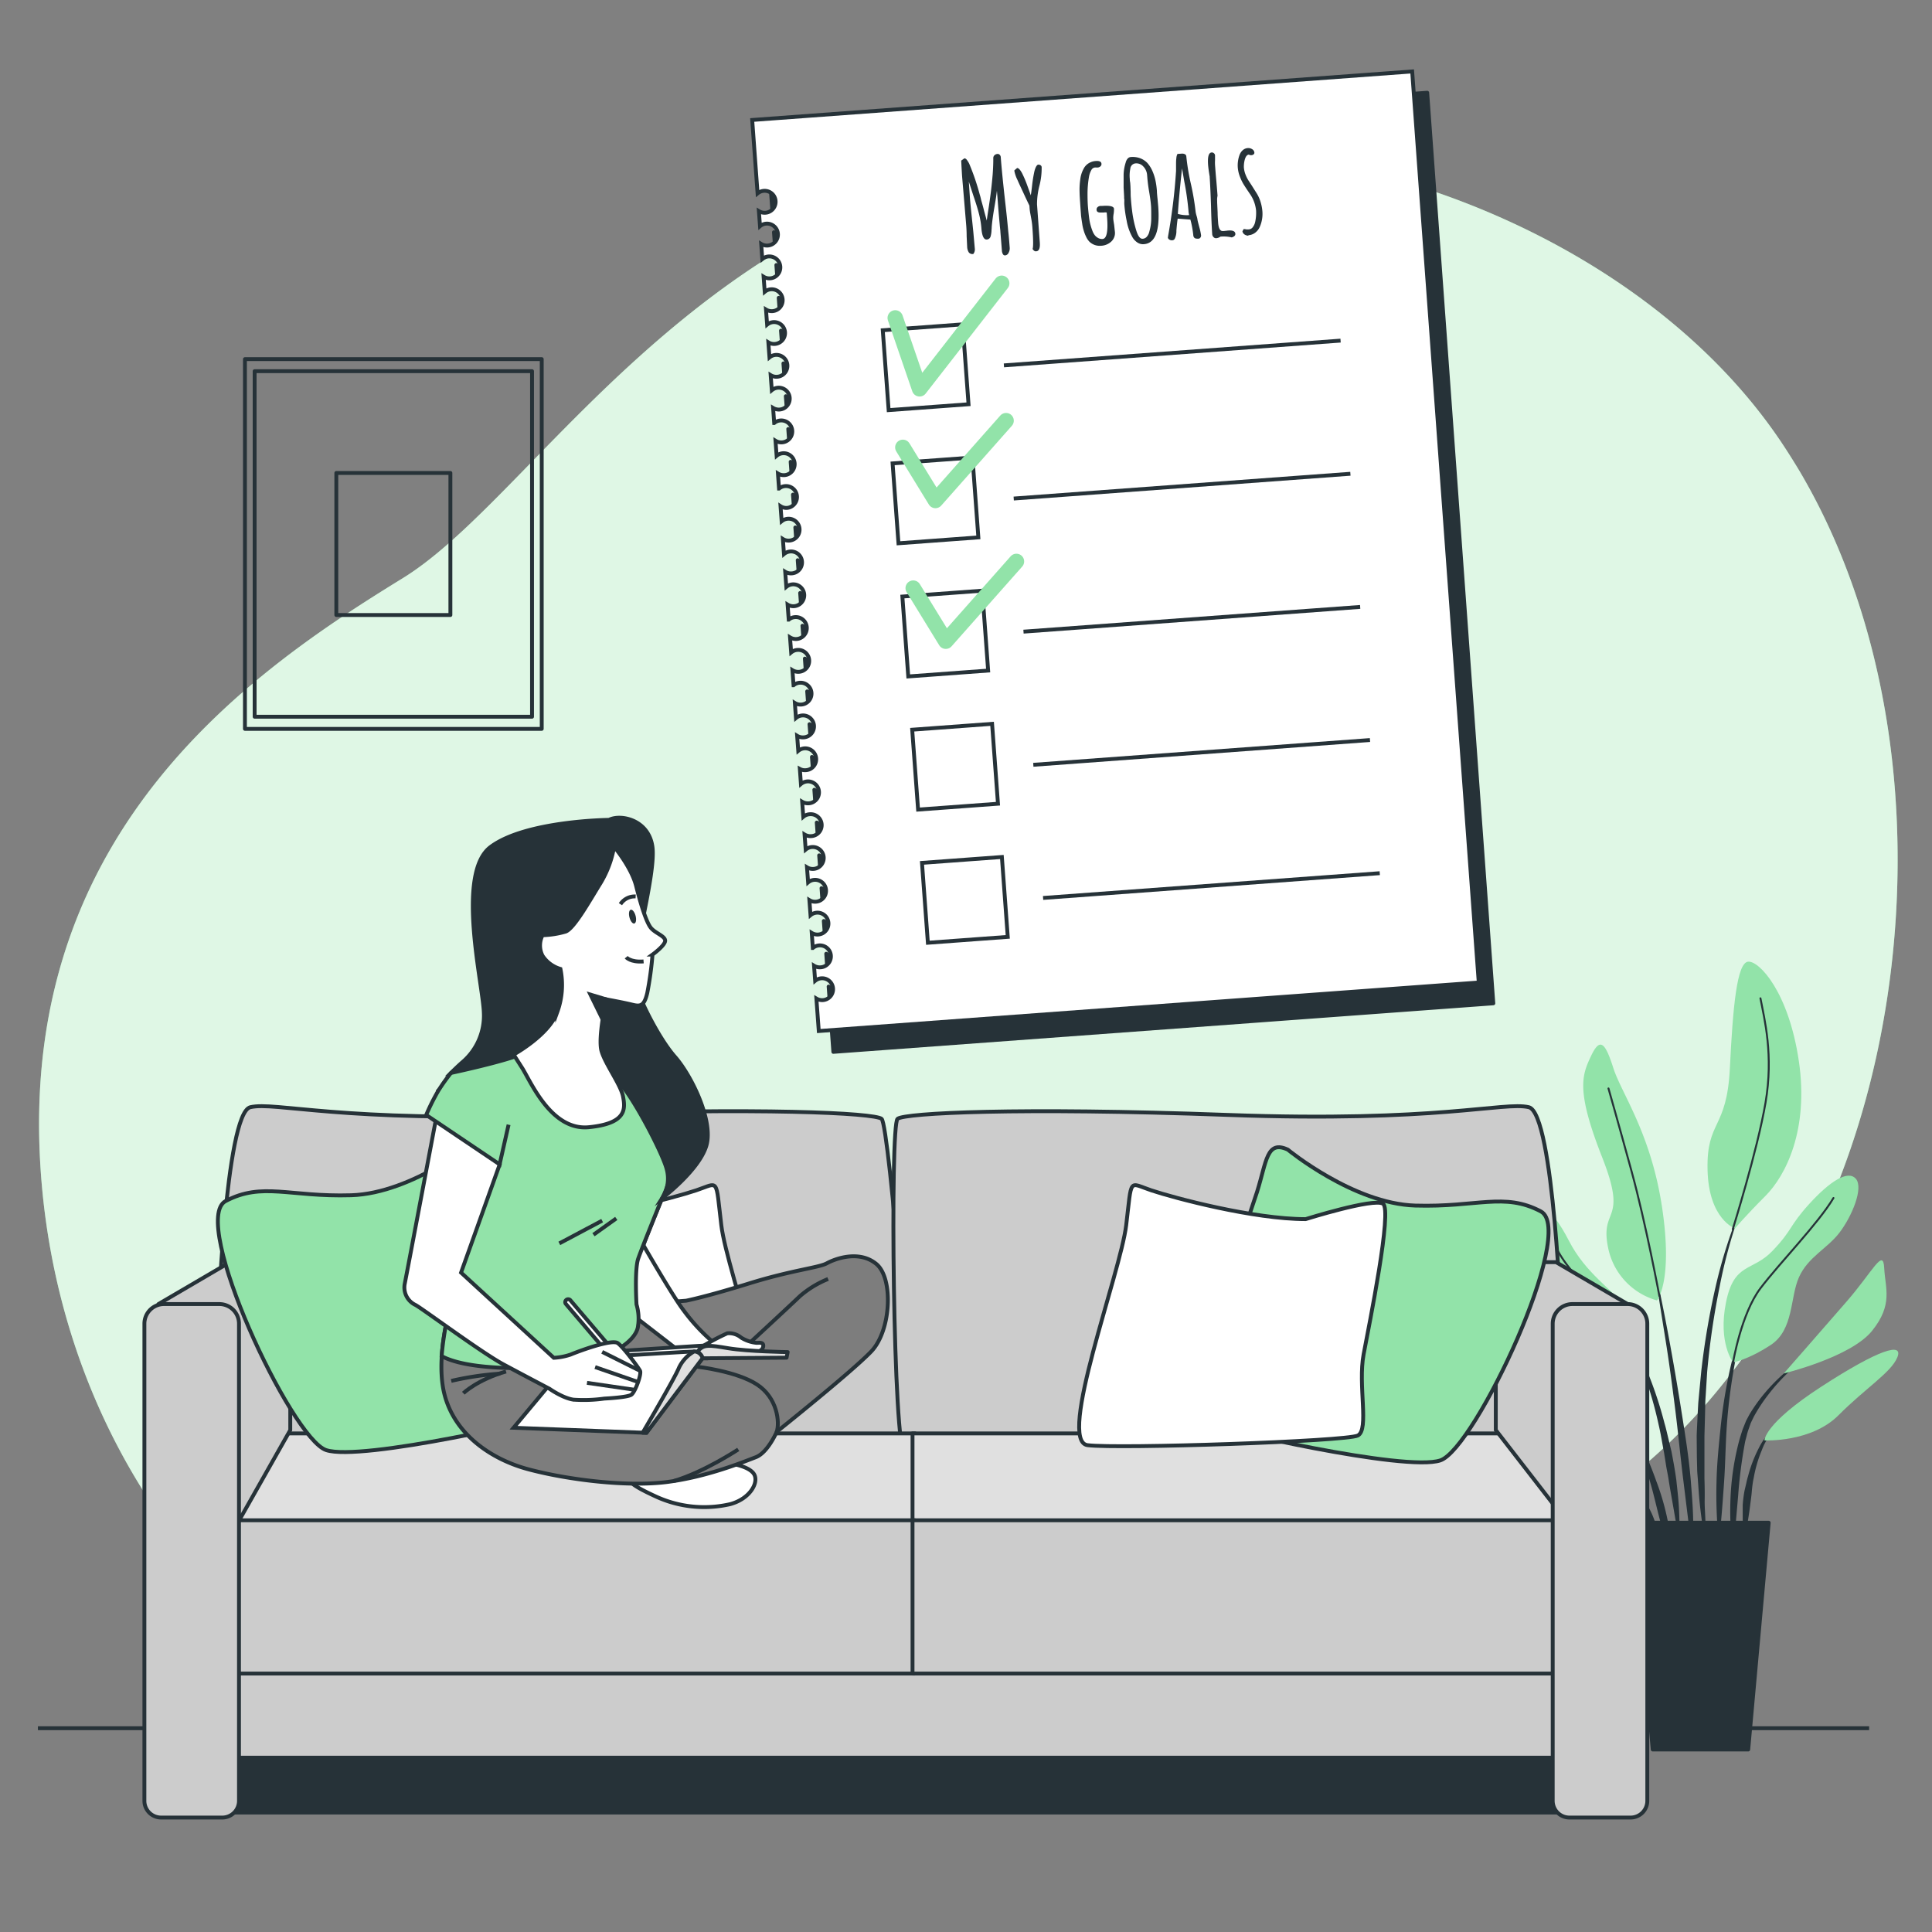 <svg xmlns="http://www.w3.org/2000/svg" viewBox="0 0 500 500"><rect x="0" y="0" width="500" height="500" fill="#808080" stroke="none"/><g id="freepik--background-simple--inject-17"><path d="M465.8,122.05q-2.39-4-5-7.9C437.63,79.8,397.74,56.31,358.5,45.69A231.87,231.87,0,0,0,305.79,38c-116.62-4-163.07,88-201.61,111.67S6.34,213.91,10.3,298.9s65.22,165,183.81,170,126.5-48.43,192.71-68.19c43.82-13.08,75-57.26,90.2-98.09C497.8,247,496.82,174.69,465.8,122.05Z" style="fill:#92E3A9"></path><path d="M465.8,122.05q-2.39-4-5-7.9C437.63,79.8,397.74,56.31,358.5,45.69A231.87,231.87,0,0,0,305.79,38c-116.62-4-163.07,88-201.61,111.67S6.34,213.91,10.3,298.9s65.22,165,183.81,170,126.5-48.43,192.71-68.19c43.82-13.08,75-57.26,90.2-98.09C497.8,247,496.82,174.69,465.8,122.05Z" style="fill:#fff;opacity:0.7"></path></g><g id="freepik--Floor--inject-17"><line x1="9.81" y1="447.26" x2="483.73" y2="447.26" style="fill:none;stroke:#263238;stroke-miterlimit:10"></line></g><g id="freepik--Plant--inject-17"><path d="M451,311.92h0a.09.09,0,0,0-.05-.12.1.1,0,0,0-.13,0A128.21,128.21,0,0,0,444,333a195.88,195.88,0,0,0-3.72,21.94l-.53,5.54c-.08.93-.18,1.85-.25,2.77l-.15,2.79c-.08,1.85-.19,3.71-.25,5.56l.05,5.57.07,2.79c0,.93.1,1.85.17,2.78.14,1.85.25,3.7.42,5.55.36,3.69.91,7.37,1.48,11a.11.11,0,0,0,.1.09.11.11,0,0,0,.1-.1h0c0-1.85-.09-3.7-.13-5.55s-.22-3.68-.19-5.53,0-3.69-.06-5.53l0-2.76,0-2.76,0-5.52.15-5.52.06-2.76c0-.92.1-1.84.15-2.76l.34-5.51A197,197,0,0,1,445,333.2,127.6,127.6,0,0,1,451,311.92Z" style="fill:#263238"></path><path d="M451.76,340.78a.11.11,0,0,0-.06-.12.1.1,0,0,0-.13.06,135.5,135.5,0,0,0-3.93,14,131.81,131.81,0,0,0-2.32,14.41c-.49,4.83-1,9.67-1.09,14.53a120.1,120.1,0,0,0,.51,14.56c0,.05,0,.09.09.09a.1.1,0,0,0,.11-.09c.56-4.83.9-9.66,1.24-14.48s.38-9.65.7-14.48a144.2,144.2,0,0,1,4.88-28.5Z" style="fill:#263238"></path><path d="M467.76,350.94a.09.09,0,0,0-.13,0,48.8,48.8,0,0,0-10.7,9.33,42.56,42.56,0,0,0-4.19,5.82l-.86,1.62-.67,1.68c-.24.56-.41,1.14-.59,1.71s-.36,1.15-.52,1.73a68.61,68.61,0,0,0-2.21,14.12,80.35,80.35,0,0,0,.53,14.21c0,.05,0,.09.09.09a.1.1,0,0,0,.1-.09l1.22-14.08a125.5,125.5,0,0,1,1.79-13.87c.12-.57.29-1.12.43-1.68a13.22,13.22,0,0,1,.49-1.66l.57-1.63.74-1.53a41.82,41.82,0,0,1,3.83-5.83,48.55,48.55,0,0,1,10.05-9.78h0A.09.09,0,0,0,467.76,350.94Z" style="fill:#263238"></path><path d="M460,369a15.63,15.63,0,0,0-4.87,5.85,34.74,34.74,0,0,0-2.73,7.17c-.19.61-.34,1.23-.47,1.86l-.44,1.87a32.08,32.08,0,0,0-.48,3.8c0,1.27,0,2.55,0,3.82a32.39,32.39,0,0,0,.5,3.8.11.11,0,0,0,.08.08.09.09,0,0,0,.11-.08,35.45,35.45,0,0,0,.68-3.74c.2-1.24.39-2.47.54-3.7s.34-2.45.44-3.69.26-2.46.52-3.67a33.67,33.67,0,0,1,2.09-7.1,15.69,15.69,0,0,1,4.09-6.1h0a.09.09,0,0,0,0-.13A.09.09,0,0,0,460,369Z" style="fill:#263238"></path><path d="M437.57,383.12c-.52-6.25-1.55-12.43-2.53-18.62S433,352.16,431.86,346s-2.4-12.28-3.72-18.39a.12.12,0,0,0-.12-.08.11.11,0,0,0-.08.12c1.07,6.16,2,12.33,3,18.51s1.82,12.37,2.6,18.56,1.36,12.42,2.13,18.6l2.29,18.6a.09.09,0,0,0,.09.09.09.09,0,0,0,.1-.09c.07-1.57.08-3.14.12-4.71s-.07-3.13-.1-4.7C438.08,389.37,437.81,386.24,437.57,383.12Z" style="fill:#263238"></path><path d="M433.83,383c-.34-2.48-.79-4.94-1.26-7.39l-.88-3.65c-.29-1.21-.56-2.43-.92-3.63A103.11,103.11,0,0,0,426,354.15l-.75-1.72-.83-1.68c-.53-1.13-1.17-2.21-1.78-3.3a27.71,27.71,0,0,0-4.51-6,.1.1,0,0,0-.14,0,.12.12,0,0,0,0,.14h0a27.7,27.7,0,0,1,4.13,6.11c.54,1.11,1.11,2.2,1.58,3.35l.73,1.7.65,1.74a102.86,102.86,0,0,1,4.17,14.21c.57,2.4.94,4.85,1.41,7.28l.58,3.66c.22,1.22.48,2.42.65,3.65.39,2.44.84,4.88,1.26,7.32s.83,4.9,1.35,7.35a.11.11,0,0,0,.09.08.09.09,0,0,0,.1-.1c0-2.49-.05-5-.17-7.48S434.09,385.51,433.83,383Z" style="fill:#263238"></path><path d="M428.66,383.35c-1.16-3.28-2.5-6.49-4-9.64a87.47,87.47,0,0,0-5-9.12.1.1,0,0,0-.13,0,.09.09,0,0,0,0,.13,86.22,86.22,0,0,1,4.24,9.41c1.27,3.2,2.42,6.44,3.37,9.73s1.68,6.65,2.56,9.95,1.66,6.64,2.68,10a.1.1,0,0,0,.09.07.1.1,0,0,0,.1-.1,49.63,49.63,0,0,0-1-10.39A64.19,64.19,0,0,0,428.66,383.35Z" style="fill:#263238"></path><path d="M428.44,394.27a22.17,22.17,0,0,0-2.75-5.77,24,24,0,0,0-4-5,19,19,0,0,0-2.55-1.93,10.46,10.46,0,0,0-2.89-1.3.1.1,0,0,0-.11.05.1.1,0,0,0,.05.13h0a14.28,14.28,0,0,1,4.79,3.72,22.58,22.58,0,0,1,3.34,5.05c.95,1.8,1.44,3.78,2.26,5.63.37.95.73,1.9,1.15,2.85a24.84,24.84,0,0,0,1.25,2.88h0a.09.09,0,0,0,.08.05.1.1,0,0,0,.11-.09,24.39,24.39,0,0,0-.12-3.2C428.91,396.34,428.69,395.3,428.44,394.27Z" style="fill:#263238"></path><path d="M428.83,336.55a17.77,17.77,0,0,1-12.6-13.38c-2.37-11,5.25-6.3-1.58-23.63s-5.25-21.26-2.89-26.25,3.68-3.41,5.78,3.15,9.71,16.8,12.6,36S428.83,336.55,428.83,336.55Z" style="fill:#92E3A9"></path><path d="M449,317.92s-6.82-2.37-7.09-15.23,5-10.24,5.78-26.25,1.84-27.3,4.72-27.56,10.5,7.87,13.13,25.72-3.41,29.66-8.66,34.92S449,317.92,449,317.92Z" style="fill:#92E3A9"></path><path d="M425.15,352s-1.57-9.45-4.72-13.91-10-8.4-14.44-17.06-9.45-12.87-9.19-.53,5.78,18.64,12.6,22.84S425.15,352,425.15,352Z" style="fill:#92E3A9"></path><path d="M422.27,368.32s-6.3-12.08-15.49-21-16.54-13.39-13.92-8.93,5.78,4.2,10.24,12.08,3.15,13.65,9.45,18.11S422.27,368.32,422.27,368.32Z" style="fill:#92E3A9"></path><path d="M421.48,383.81c-.26-.79-.53-6.57-9.45-11.29s-17.33-2.89-16.28-.53,6.56,6.3,12.08,8.67S421.48,383.81,421.48,383.81Z" style="fill:#92E3A9"></path><path d="M448.52,352.57s-3.94-5-1.84-15.49,6.82-7.88,12.07-13.39,4.2-6.3,9.45-12.08,10-8.92,12.08-6.56-1,9.72-4.2,13.92-8.14,6.3-10.5,11.55-1.31,13.65-7.35,17.58S448.52,352.57,448.52,352.57Z" style="fill:#92E3A9"></path><path d="M461.64,355.45s9.45-10.76,16.28-18.63,9.45-13.92,9.71-8.67,2.36,9.45-3.15,16.28S461.64,355.45,461.64,355.45Z" style="fill:#92E3A9"></path><path d="M456.65,372.78s-.26-4.2,14.7-13.91,21.27-11.55,19.69-7.62-8.13,7.88-15.22,15S456.65,372.78,456.65,372.78Z" style="fill:#92E3A9"></path><path d="M429.45,335.43s-3.51-18.83-7.18-32.22-6-21.52-6-21.52" style="fill:none;stroke:#263238;stroke-linecap:round;stroke-linejoin:round;stroke-width:0.5px"></path><path d="M448.44,318.11s6.38-20.41,8.48-32.75-.27-21.52-1.32-27" style="fill:none;stroke:#263238;stroke-linecap:round;stroke-linejoin:round;stroke-width:0.5px"></path><path d="M424.33,351.65a98.63,98.63,0,0,0-9.68-13.78c-5.77-6.83-10.24-10.5-12.86-17.07" style="fill:none;stroke:#263238;stroke-linecap:round;stroke-linejoin:round;stroke-width:0.5px"></path><path d="M448.52,352.57s2.1-12.6,7.08-19.17,15-16.8,18.9-23.36" style="fill:none;stroke:#263238;stroke-linecap:round;stroke-linejoin:round;stroke-width:0.5px"></path><path d="M420.86,383.52s-8.83-5.75-15.13-8.9" style="fill:none;stroke:#263238;stroke-linecap:round;stroke-linejoin:round;stroke-width:0.5px"></path><polygon points="452.44 452.77 427.72 452.77 422.42 394.08 457.74 394.08 452.44 452.77" style="fill:#263238;stroke:#263238;stroke-linecap:round;stroke-linejoin:round"></polygon></g><g id="freepik--Picture--inject-17"><rect x="63.39" y="92.94" width="76.81" height="95.69" style="fill:none;stroke:#263238;stroke-linecap:round;stroke-linejoin:round"></rect><rect x="65.9" y="96.06" width="71.79" height="89.43" style="fill:none;stroke:#263238;stroke-linecap:round;stroke-linejoin:round"></rect><rect x="87.04" y="122.4" width="29.52" height="36.77" style="fill:none;stroke:#263238;stroke-linecap:round;stroke-linejoin:round"></rect></g><g id="freepik--Checklist--inject-17"><path d="M198.56,36.51l1.4,19a2.84,2.84,0,1,1,.34,4.59l.29,3.9a2.76,2.76,0,0,1,1.6-.65,2.83,2.83,0,1,1,.42,5.65,2.79,2.79,0,0,1-1.69-.41l.29,3.9a2.83,2.83,0,1,1,2,5,2.77,2.77,0,0,1-1.68-.41l.28,3.9a2.84,2.84,0,1,1,2,5,2.79,2.79,0,0,1-1.69-.41l.29,3.9a2.84,2.84,0,1,1,.34,4.58l.28,3.91a2.77,2.77,0,0,1,1.61-.66,2.84,2.84,0,1,1-1.27,5.24l.29,3.9a2.84,2.84,0,1,1,.34,4.59l.28,3.9a2.76,2.76,0,0,1,1.61-.65,2.83,2.83,0,1,1,.41,5.65,2.77,2.77,0,0,1-1.68-.41l.29,3.9a2.83,2.83,0,1,1,2,5,2.79,2.79,0,0,1-1.69-.41l.29,3.9a2.83,2.83,0,1,1,2,5,2.77,2.77,0,0,1-1.68-.41l.28,3.9a2.84,2.84,0,1,1,.34,4.58l.29,3.91a2.77,2.77,0,0,1,1.61-.66,2.84,2.84,0,1,1-1.27,5.24l.28,3.9a2.84,2.84,0,1,1,2,5,2.86,2.86,0,0,1-1.69-.42l.29,3.9a2.76,2.76,0,0,1,1.6-.65,2.83,2.83,0,1,1,.42,5.65,2.74,2.74,0,0,1-1.68-.41l.28,3.9a2.84,2.84,0,1,1,2,5,2.77,2.77,0,0,1-1.68-.41l.29,3.9a2.83,2.83,0,1,1,2,5,2.79,2.79,0,0,1-1.69-.41l.29,3.9a2.84,2.84,0,1,1,.34,4.58l.29,3.91a2.77,2.77,0,0,1,1.6-.66,2.84,2.84,0,1,1-1.27,5.24l.29,3.9a2.84,2.84,0,1,1,.34,4.59l.28,3.9a2.76,2.76,0,0,1,1.61-.65,2.83,2.83,0,1,1,.42,5.65,2.79,2.79,0,0,1-1.69-.41l.29,3.9a2.83,2.83,0,1,1,2,5,2.77,2.77,0,0,1-1.68-.41l.28,3.9a2.84,2.84,0,1,1,2,5,2.79,2.79,0,0,1-1.69-.41l.29,3.9a2.84,2.84,0,1,1,.34,4.58l.28,3.91a2.77,2.77,0,0,1,1.61-.66,2.84,2.84,0,1,1-1.27,5.24l.29,3.9a2.84,2.84,0,1,1,2,5,2.86,2.86,0,0,1-1.69-.42l.62,8.42,170.8-12.56L369.36,24Z" style="fill:#263238;stroke:#263238;stroke-linecap:round;stroke-linejoin:round"></path><path d="M194.67,31.05l1.39,19a2.84,2.84,0,1,1,.34,4.59l.29,3.9a2.77,2.77,0,0,1,1.6-.66A2.84,2.84,0,1,1,197,63.13l.28,3.9a2.84,2.84,0,1,1,.34,4.59l.29,3.9a2.76,2.76,0,0,1,1.6-.65,2.83,2.83,0,1,1,.42,5.65,2.79,2.79,0,0,1-1.69-.41l.29,3.9a2.83,2.83,0,1,1,2,5,2.77,2.77,0,0,1-1.68-.41l.29,3.9a2.83,2.83,0,1,1,2,5,2.79,2.79,0,0,1-1.69-.41l.29,3.9a2.83,2.83,0,1,1,.34,4.59l.28,3.9a2.77,2.77,0,0,1,1.61-.66,2.84,2.84,0,1,1-1.27,5.24l.29,3.9a2.84,2.84,0,1,1,.34,4.59l.28,3.9a2.76,2.76,0,0,1,1.61-.65,2.83,2.83,0,1,1,.42,5.65A2.79,2.79,0,0,1,202,131l.29,3.9a2.83,2.83,0,1,1,2,5,2.74,2.74,0,0,1-1.68-.41l.28,3.9a2.84,2.84,0,1,1,2,5,2.77,2.77,0,0,1-1.68-.41l.29,3.9a2.83,2.83,0,1,1,.33,4.59l.29,3.9a2.77,2.77,0,0,1,1.61-.66,2.84,2.84,0,1,1-1.27,5.24l.29,3.9a2.8,2.8,0,0,1,1.6-.65,2.84,2.84,0,1,1-1.27,5.24l.29,3.9a2.76,2.76,0,0,1,1.61-.65,2.83,2.83,0,1,1,.41,5.65,2.77,2.77,0,0,1-1.68-.41l.28,3.9a2.84,2.84,0,1,1,2,5,2.79,2.79,0,0,1-1.69-.41l.29,3.9a2.83,2.83,0,1,1,2,5A2.74,2.74,0,0,1,207,199l.28,3.9a2.84,2.84,0,1,1,2,5,2.92,2.92,0,0,1-1.68-.41l.29,3.9a2.77,2.77,0,0,1,1.6-.66,2.84,2.84,0,1,1,.42,5.66,2.86,2.86,0,0,1-1.69-.42l.29,3.9a2.84,2.84,0,1,1,.34,4.59l.29,3.9a2.76,2.76,0,0,1,1.6-.65,2.83,2.83,0,1,1,.42,5.65,2.79,2.79,0,0,1-1.69-.41l.29,3.9a2.83,2.83,0,1,1,2,5,2.77,2.77,0,0,1-1.68-.41l.28,3.9a2.84,2.84,0,1,1,2,5,2.79,2.79,0,0,1-1.69-.41l.29,3.9a2.83,2.83,0,1,1,2,5,2.92,2.92,0,0,1-1.68-.41l.62,8.41,170.8-12.56L365.47,18.49Z" style="fill:#fff;stroke:#263238;stroke-miterlimit:10"></path><line x1="259.81" y1="94.56" x2="346.94" y2="88.15" style="fill:none;stroke:#263238;stroke-miterlimit:10"></line><rect x="229.19" y="84.69" width="20.73" height="20.73" transform="translate(-6.33 17.83) rotate(-4.21)" style="fill:none;stroke:#263238;stroke-miterlimit:10"></rect><line x1="262.35" y1="129.02" x2="349.48" y2="122.61" style="fill:none;stroke:#263238;stroke-miterlimit:10"></line><rect x="231.73" y="119.15" width="20.73" height="20.73" transform="translate(-8.85 18.11) rotate(-4.21)" style="fill:none;stroke:#263238;stroke-miterlimit:10"></rect><line x1="264.88" y1="163.47" x2="352.01" y2="157.07" style="fill:none;stroke:#263238;stroke-miterlimit:10"></line><rect x="234.26" y="153.61" width="20.73" height="20.73" transform="translate(-11.37 18.39) rotate(-4.21)" style="fill:none;stroke:#263238;stroke-miterlimit:10"></rect><line x1="267.42" y1="197.93" x2="354.55" y2="191.52" style="fill:none;stroke:#263238;stroke-miterlimit:10"></line><rect x="236.8" y="188.07" width="20.73" height="20.73" transform="translate(-13.89 18.67) rotate(-4.21)" style="fill:none;stroke:#263238;stroke-miterlimit:10"></rect><line x1="269.95" y1="232.39" x2="357.08" y2="225.98" style="fill:none;stroke:#263238;stroke-miterlimit:10"></line><rect x="239.33" y="222.53" width="20.73" height="20.73" transform="translate(-16.41 18.95) rotate(-4.21)" style="fill:none;stroke:#263238;stroke-miterlimit:10"></rect><polyline points="231.69 82.28 237.99 100.62 259.24 73.32" style="fill:none;stroke:#92E3A9;stroke-linecap:round;stroke-linejoin:round;stroke-width:4px"></polyline><polyline points="233.66 115.78 242.09 129.52 260.37 108.87" style="fill:none;stroke:#92E3A9;stroke-linecap:round;stroke-linejoin:round;stroke-width:4px"></polyline><polyline points="236.34 152.21 244.77 165.94 263.05 145.3" style="fill:none;stroke:#92E3A9;stroke-linecap:round;stroke-linejoin:round;stroke-width:4px"></polyline><path d="M259.55,65.77a2,2,0,0,1-.26-.93L258.9,60c0-.42-.12-1.1-.19-2.06-.19-2-.38-4.33-.57-6.88L258,49.37q-.18,1.6-.69,4.5c-.34,2-.56,3.65-.66,4.93V59l-.05.63a6.26,6.26,0,0,1-.22,1.5,1.09,1.09,0,0,1-1,.86c-.78.06-1.25-.94-1.4-3a21.57,21.57,0,0,0-.62-3.63c-.32-1.28-.81-2.85-1.45-4.72L250.73,47,251,51q.13,1.77.66,6.74l.23,2.23.4,4.48a1.85,1.85,0,0,1-.4,1.28,1.2,1.2,0,0,1-1.17-.42,2.92,2.92,0,0,1-.42-1.47l-.13-2.69c0-1.19-.06-2.07-.1-2.66l-.53-6.33L249,45.79q-.1-1.41-.24-4.23l.84-.59a.86.86,0,0,1,.56.33,6,6,0,0,1,.67,1.06,61.8,61.8,0,0,1,2.73,8,13.82,13.82,0,0,1,.36,1.39c.36,1.25.62,2.2.77,2.85l.68,2.48.15-1.09.42-2.74c.24-1.6.43-3,.57-4.19s.27-2.5.39-3.89c.12-1.65.17-3,.16-4.13l0-.2a1,1,0,0,1,.35-.7,1.24,1.24,0,0,1,.77-.3.68.68,0,0,1,.54.22.93.93,0,0,1,.27.54q.29,3.95,1.16,11.75.45,3.82.78,7.49c.13,1.11.25,2.52.38,4.22a2.33,2.33,0,0,1-.3,1.38,1.08,1.08,0,0,1-.84.65A.59.59,0,0,1,259.55,65.77Z" style="fill:#263238"></path><path d="M267.23,64.42q.31-.72-.05-5.6a20.35,20.35,0,0,0-.34-2.48l-.17-.94a12.89,12.89,0,0,1-.2-1.34l-.06-.85c-.26-.53-.74-1.52-1.42-3s-1.25-2.66-1.67-3.64a9,9,0,0,1-.8-2.31v-.17l.71-.61c.38,0,.81.47,1.29,1.36a29.34,29.34,0,0,1,1.42,3.39q.81,2.2.81,2.34c.07-.25.19-1.08.35-2.5a35,35,0,0,1,.61-3.77c.29-1.09.64-1.66,1-1.69a.94.94,0,0,1,.59.16.62.62,0,0,1,.28.47,18,18,0,0,1-.57,4.79,19.17,19.17,0,0,0-.63,4.86l.72,9.87c.11,1.46-.2,2.22-.92,2.27C267.83,65.1,267.51,64.88,267.23,64.42Z" style="fill:#263238"></path><path d="M283.34,63.41a4,4,0,0,1-1.34-.8,4.45,4.45,0,0,1-.89-1.29,9.72,9.72,0,0,1-.65-1.67,10.74,10.74,0,0,1-.39-1.78c-.13-.78-.22-1.46-.29-2l-.14-1.9-.09-1.31c-.09-1.27-.15-2.31-.16-3.12a18.21,18.21,0,0,1,.19-3.15,7.35,7.35,0,0,1,.83-2.66A3.57,3.57,0,0,1,282.23,42a3.83,3.83,0,0,1,1.36-.33q1.41-.11,1.47.72a.77.77,0,0,1-.27.66,1.12,1.12,0,0,1-.72.3,1.42,1.42,0,0,1-.36,0h-.33a1.19,1.19,0,0,0-.94.66,5.49,5.49,0,0,0-.6,1.69,26,26,0,0,0-.39,4.48c0,1.49.05,2.6.11,3.32s.16,1.76.32,3a14.08,14.08,0,0,0,.79,3.11,4.75,4.75,0,0,0,.63,1.22,2.79,2.79,0,0,0,.86.74,2.06,2.06,0,0,0,1.18.28c1.05-.08,1.44-1.86,1.19-5.36L286.42,55a2.15,2.15,0,0,0-.77,0l-.29,0L285,55c-.77.05-1.17-.17-1.2-.67a.82.82,0,0,1,.26-.73,1.26,1.26,0,0,1,.78-.31v0l.46,0c2-.14,3,.12,3,.8a8.3,8.3,0,0,1-.08,1.19,5.59,5.59,0,0,0-.11,1.2c0,.37.1.95.23,1.73l.19,1.73a3,3,0,0,1-.92,2.56,4.12,4.12,0,0,1-2.6,1.1A4,4,0,0,1,283.34,63.41Z" style="fill:#263238"></path><path d="M294.37,62.77a4.06,4.06,0,0,1-1.29-1.37,13.11,13.11,0,0,1-1.5-4.28,31.8,31.8,0,0,1-.61-4.27,5.23,5.23,0,0,1,0-.66l0-.59c0-.11,0-.16-.05-.16l0-.59-.13-2.3c0-.7,0-1.82,0-3.36a11.26,11.26,0,0,1,.53-3.1,2.46,2.46,0,0,1,.52-1.05,1.17,1.17,0,0,1,.79-.4,5.54,5.54,0,0,1,2.4.3,5.05,5.05,0,0,1,1.87,1.2,7.86,7.86,0,0,1,1.26,1.93,12.57,12.57,0,0,1,.84,2.49,19.8,19.8,0,0,1,.41,2.91l0,.26c.05.68.11,1.29.17,1.83l.17,1.87q.69,9.43-3.7,9.76A2.59,2.59,0,0,1,294.37,62.77Zm2.42-1.5a3,3,0,0,0,.66-1.35,12.41,12.41,0,0,0,.49-3.66c0-1.12,0-2.09-.05-2.9-.07-1-.24-2.27-.51-3.85s-.41-2.92-.47-3.75l-.05-.59a3.56,3.56,0,0,0-1-2.11,2.41,2.41,0,0,0-1.95-.78,1.5,1.5,0,0,0-1.39,1.39,9,9,0,0,0-.13,2.65c0,.41.07.76.11,1l.06.89.05,1.51c0,.46,0,1,.05,1.51.08,1.18.2,2.35.35,3.51a29.2,29.2,0,0,0,1,4.73c.47,1.6,1,2.37,1.72,2.32A1.53,1.53,0,0,0,296.79,61.27Z" style="fill:#263238"></path><path d="M309.25,61.66a1,1,0,0,1-.43-.83,27.44,27.44,0,0,0-.57-3.32l-.18-.68-3.28-.25c-.1.51-.21,1.54-.34,3.09a4.55,4.55,0,0,1-.46,2.18.8.8,0,0,1-.64.34,1.2,1.2,0,0,1-.73-.19.74.74,0,0,1-.38-.59l.06-.16,0-.14a147.88,147.88,0,0,0,2.06-16.86c0-.09,0-.24,0-.44s0-.52,0-.91c0-.81,0-1.46.08-1.95a2.61,2.61,0,0,1,.29-1.11l1.12-.08a1.49,1.49,0,0,1,.8.15.69.69,0,0,1,.37.59,58.32,58.32,0,0,0,1.24,7.35,65.45,65.45,0,0,1,1.17,7,7.86,7.86,0,0,0,.24,1,5.69,5.69,0,0,1,.24,1c0,.15.17.8.47,1.94a15.12,15.12,0,0,1,.44,2v0a.86.86,0,0,1-.46.95A2.16,2.16,0,0,1,309.25,61.66Zm-1.68-7.2a72.25,72.25,0,0,0-1.08-7.5l-.58-3.38c-.57,5.2-.92,9.13-1.08,11.78a8.37,8.37,0,0,0,2.92.31A6,6,0,0,1,307.57,54.46Z" style="fill:#263238"></path><path d="M315.84,61.24a2.09,2.09,0,0,1-1.09.41.85.85,0,0,1-.7-.3,1.14,1.14,0,0,1-.33-.71c-.13-1.84-.24-4.29-.31-7.36q-.17-4.91-.34-7.33l0-.23c-.23-1.37-.37-2.39-.42-3.07-.15-2.07.15-3.14.92-3.19a.78.78,0,0,1,.59.2.79.79,0,0,1,.29.55c0,.27,0,.69,0,1.26a10.61,10.61,0,0,0,0,1.25q.16,2.2.33,4c.1,1.16.21,2.47.32,3.94A4.51,4.51,0,0,0,315,52l0,.39.12,2.59c0,.77.06,1.65.13,2.63.11,1.51.53,2.24,1.25,2.18l.21,0,.41-.05c.19,0,.44-.06.75-.08,1.18-.09,1.79.19,1.84.85a.69.69,0,0,1-.25.58,1.6,1.6,0,0,1-.7.35A9.07,9.07,0,0,0,315.84,61.24Z" style="fill:#263238"></path><path d="M322.08,60.68a1.26,1.26,0,0,1-.54-.82l.32-.58a2.63,2.63,0,0,1,.63.08,3.86,3.86,0,0,0,.76,0,1.4,1.4,0,0,0,1-.61,3.36,3.36,0,0,0,.61-1.42,10.86,10.86,0,0,0,.21-2.86,9.08,9.08,0,0,0-1.71-4.45l-.4-.6c-.47-.69-.87-1.31-1.2-1.85a11.82,11.82,0,0,1-.85-1.79,8.38,8.38,0,0,1-.58-2.52,7.87,7.87,0,0,1,.43-3.07,3.12,3.12,0,0,1,.84-1.3,2.16,2.16,0,0,1,1.33-.57,1.86,1.86,0,0,1,1.13.29,1.14,1.14,0,0,1,.57.87.53.53,0,0,1-.2.47.94.94,0,0,1-.54.21,1.24,1.24,0,0,1-.7-.15c-.48.06-.83.51-1.06,1.37a7,7,0,0,0-.22,1.92,6.47,6.47,0,0,0,.44,1.9,8.24,8.24,0,0,0,.88,1.7l.82,1.26,1.31,2.08a9.69,9.69,0,0,1,.89,2.07,11.3,11.3,0,0,1,.46,2.44,8.33,8.33,0,0,1-.64,3.87,3.84,3.84,0,0,1-1.18,1.57,3.31,3.31,0,0,1-1.82.69V61A2,2,0,0,1,322.08,60.68Z" style="fill:#263238"></path></g><g id="freepik--Character--inject-17"><path d="M56.3,344.48s2-56.44,8.49-57.94,23.48,4,77.93,2,83.43-.49,85.43,1,9,85.93,6,86.93-65.45-5.5-91.43-5-78.43,28.83-82.93,27.83S56.3,344.48,56.3,344.48Z" style="fill:#ccc;stroke:#263238;stroke-linecap:round;stroke-linejoin:round"></path><path d="M404.14,344.48s-2-56.44-8.49-57.94-23.48,4-77.93,2-83.43-.49-85.43,1-1.14,85.93,1.86,86.93,57.59-5.5,83.57-5,83.21,23.35,87.71,22.35S404.14,344.48,404.14,344.48Z" style="fill:#ccc;stroke:#263238;stroke-linecap:round;stroke-linejoin:round"></path><rect x="49.56" y="453.5" width="364.79" height="15.59" style="fill:#263238;stroke:#263238;stroke-linecap:round;stroke-linejoin:round"></rect><rect x="56.8" y="431.91" width="356.7" height="22.98" style="fill:#ccc;stroke:#263238;stroke-linecap:round;stroke-linejoin:round"></rect><polygon points="236.81 410.63 50.27 410.63 74.56 370.96 236.81 370.96 236.81 410.63" style="fill:#e0e0e0;stroke:#263238;stroke-linecap:round;stroke-linejoin:round"></polygon><polygon points="412.16 410.63 236.16 410.63 236.16 370.96 394.39 370.96 412.16 410.63" style="fill:#e0e0e0;stroke:#263238;stroke-linecap:round;stroke-linejoin:round"></polygon><rect x="56.8" y="393.45" width="180.01" height="39.66" style="fill:#ccc;stroke:#263238;stroke-linecap:round;stroke-linejoin:round"></rect><rect x="236.16" y="393.45" width="176" height="39.66" style="fill:#ccc;stroke:#263238;stroke-linecap:round;stroke-linejoin:round"></rect><path d="M140.23,315.51s-17.49-5.49-20-4,3.5,31,5,39-1.5,19.49,1.5,21,61.94,3.5,69.94,2.5-8.5-44.46-10-56.95-.5-11-6.5-9S153.71,315.51,140.23,315.51Z" style="fill:#fff;stroke:#263238;stroke-linecap:round;stroke-linejoin:round"></path><path d="M41,337.49l18.52-10.84h11.6a4,4,0,0,1,4,4v39.45L61.72,393.78Z" style="fill:#ccc;stroke:#263238;stroke-linecap:round;stroke-linejoin:round"></path><path d="M123.87,294.85s-17,14-33,14.48-23-3.49-32.47,1.5,17,61.45,26,64.45,57-8,62.44-10-12.48-51.46-15-59.45S129.37,292.35,123.87,294.85Z" style="fill:#92E3A9;stroke:#263238;stroke-miterlimit:10"></path><path d="M42.46,337.49h14.3a5.09,5.09,0,0,1,5.09,5.09V466.06a4.32,4.32,0,0,1-4.32,4.32H41.69a4.32,4.32,0,0,1-4.32-4.32V342.58A5.09,5.09,0,0,1,42.46,337.49Z" style="fill:#ccc;stroke:#263238;stroke-linecap:round;stroke-linejoin:round"></path><path d="M421.23,337.49l-18.52-10.84h-11.6a4,4,0,0,0-4,4v39.45l18.36,23.68Z" style="fill:#ccc;stroke:#263238;stroke-linecap:round;stroke-linejoin:round"></path><path d="M406.93,337.49h14.3a5.09,5.09,0,0,1,5.09,5.09V466.06a4.32,4.32,0,0,1-4.32,4.32H406.16a4.32,4.32,0,0,1-4.32-4.32V342.58A5.09,5.09,0,0,1,406.93,337.49Z" style="fill:#ccc;stroke:#263238;stroke-linecap:round;stroke-linejoin:round"></path><path d="M333.28,297.52s17,14,33,14.48,23-3.49,32.47,1.5-17,61.45-26,64.45-56.95-8-62.44-10,12.49-51.46,15-59.45S327.78,295,333.28,297.52Z" style="fill:#92E3A9;stroke:#263238;stroke-miterlimit:10"></path><path d="M337.9,315.51s17.49-5.49,20-4-3.5,31-5,39,1.5,19.49-1.5,21-61.94,3.5-69.94,2.5,8.49-44.46,10-56.95.5-11,6.5-9S324.42,315.51,337.9,315.51Z" style="fill:#fff;stroke:#263238;stroke-linecap:round;stroke-linejoin:round"></path><path d="M189.23,378.8s4.89.68,6,2.86-1.22,6.25-6.25,7.61a29.93,29.93,0,0,1-19.3-2c-6.8-3.13-7.48-4.22-6.12-5.17S189.23,378.8,189.23,378.8Z" style="fill:#fff;stroke:#263238;stroke-miterlimit:10"></path><path d="M134.53,269.36s-5.23,2.32-10.27,4.46a23.21,23.21,0,0,0-9.11,6.59l-1.75,1.93,5.23,48.85s-5.81,15.51-4.07,27.33,12,19,22.1,21.71,25.59,4.66,36.06,3.3,19.77-5.23,22.87-6.4,5.43-6.59,5.43-6.59,19.19-15.31,24.42-20.74,5.81-19,1.36-22.68-10.66-1.36-12.8-.19-8.91,1.74-20.16,5.23-16.28,4.46-16.28,4.46l-12.79,1s-.58-8.92.39-11.83,6.2-15.7,6.2-15.7,2.52-4.07,2.71-11.24-7.75-19-10.27-22.1-11.83-11.82-14-12.21S134.53,269.36,134.53,269.36Z" style="fill:#7d7d7d;stroke:#263238;stroke-linecap:round;stroke-linejoin:round"></path><path d="M165.83,321.06s7.91,13.85,11,17.94a49,49,0,0,0,6.93,7.66,23.88,23.88,0,0,1,2.72,3.22H176.09l-11.5-8.9s-2.47-8.54-2.23-12.87A10.84,10.84,0,0,1,165.83,321.06Z" style="fill:#fff;stroke:#263238;stroke-miterlimit:10"></path><path d="M182.15,348.23a62.62,62.62,0,0,1,6.06-3.17,4.86,4.86,0,0,1,3.59,1.11,9.3,9.3,0,0,0,4,1.36c.62,0,1.85-.25,1.73.87s-1.48,1.48-1.48,1.48l-12.62-.49Z" style="fill:#fff;stroke:#263238;stroke-miterlimit:10"></path><path d="M165.16,325.76c1-2.9,6.2-15.7,6.2-15.7s2.52-4.07,2.71-11.24-7.75-19-10.27-22.1-11.83-11.82-14-12.21-15.31,4.85-15.31,4.85-5.23,2.32-10.27,4.46a23.21,23.21,0,0,0-9.11,6.59l-1.75,1.93,5.23,48.85a79.1,79.1,0,0,0-4.3,19.77c2.88,1.55,8.65,3.11,20.2,3.11,23.07,0,30.24-7.18,30.63-10.86a13,13,0,0,0-.39-5.62S164.19,328.67,165.16,325.76Z" style="fill:#92E3A9;stroke:#263238;stroke-miterlimit:10"></path><line x1="144.75" y1="321.79" x2="155.84" y2="315.9" style="fill:none;stroke:#263238;stroke-miterlimit:10"></line><line x1="159.49" y1="315.33" x2="153.59" y2="319.55" style="fill:none;stroke:#263238;stroke-miterlimit:10"></line><path d="M182.15,348.23s-29.08,1.83-30.09,2a28.71,28.71,0,0,0-4.07,1.45l33.81-.14S179.54,349.82,182.15,348.23Z" style="fill:#fff;stroke:#263238;stroke-miterlimit:10"></path><path d="M181.8,351.52l21.76-.15.29-1.45s-10.3-.15-15.38-1-6.38-1-7.84.73Z" style="fill:#e0e0e0;stroke:#263238;stroke-linecap:round;stroke-linejoin:round"></path><path d="M143.35,357,132.91,369.5l34.38,1.31,14.51-19.29a2.33,2.33,0,0,0-2.18-1.75c-1.74,0-31.63,1.89-31.63,1.89Z" style="fill:#fff;stroke:#263238;stroke-miterlimit:10"></path><path d="M175.7,354c-1,2.51-8.13,14.65-9.38,16.79l1,0,14.51-19.29a2.33,2.33,0,0,0-2.18-1.75A9.57,9.57,0,0,0,175.7,354Z" style="fill:#e0e0e0;stroke:#263238;stroke-linecap:round;stroke-linejoin:round"></path><path d="M214.31,331a25.92,25.92,0,0,0-7.3,4.45c-2.84,2.72-12.49,11.63-12.49,11.63" style="fill:none;stroke:#263238;stroke-miterlimit:10"></path><path d="M180.42,353.71s10.14,1.12,15.46,4.58,5.94,9.78,5.14,12.25" style="fill:#7d7d7d;stroke:#263238;stroke-linecap:round;stroke-linejoin:round"></path><path d="M191.06,375.11s-9,5.94-16.7,8.17" style="fill:none;stroke:#263238;stroke-miterlimit:10"></path><path d="M119.91,360.56s3.66-3.51,11.05-5.62" style="fill:none;stroke:#263238;stroke-miterlimit:10"></path><path d="M116.78,357.38a78.65,78.65,0,0,1,12.67-1.88" style="fill:none;stroke:#263238;stroke-miterlimit:10"></path><path d="M160.22,351.3l-1.15,1-12.61-14.82a.75.75,0,0,1,.09-1.06h0a.76.76,0,0,1,1.06.08Z" style="fill:#fff;stroke:#263238;stroke-miterlimit:10"></path><path d="M113.3,287.11s-8,42.4-8.57,45.21a5,5,0,0,0,2.67,5.34c1.12.42,17.13,12.35,22.89,15.44s11.93,6.32,11.93,6.32,3.37,2.39,6.18,2.81a38.52,38.52,0,0,0,8-.28s6-.28,7-1,2.67-5.34,2.25-6.18-4.21-6-5.76-7.16-10.53,2.24-12.21,2.95a16.32,16.32,0,0,1-4.36.84l-24-22.05,10-28Z" style="fill:#fff;stroke:#263238;stroke-miterlimit:10"></path><line x1="151.91" y1="357.88" x2="164.4" y2="359.7" style="fill:none;stroke:#263238;stroke-miterlimit:10"></line><line x1="154.01" y1="353.8" x2="164.97" y2="357.6" style="fill:none;stroke:#263238;stroke-miterlimit:10"></line><line x1="155.84" y1="349.87" x2="165.67" y2="354.79" style="fill:none;stroke:#263238;stroke-miterlimit:10"></line><path d="M131.62,291.07l-2.32,10.27-19-12.79a55.29,55.29,0,0,1,3.1-6.21,47.39,47.39,0,0,1,3.3-4.65,31.83,31.83,0,0,1,7.56-3.87,14.63,14.63,0,0,1,6.39-1" style="fill:#92E3A9;stroke:#263238;stroke-miterlimit:10"></path><path d="M157.6,212.18s-21.52.19-30.63,7-1.94,35.67-1.75,43a15.75,15.75,0,0,1-5.42,12.59c-1.36,1.17-3.1,2.91-3.1,2.91s13.76-2.91,18.6-5,11.83-8.72,12.6-9.69,8.15,13.76,11.63,16.48,11.83,18.61,13,23.06a9.33,9.33,0,0,1-1.16,7.56s9.5-7.17,11.43-13.56-3.87-18.23-8.14-23.07S164.57,257.15,164,252.69s5.82-26.56,4.85-33.54S160.7,210.62,157.6,212.18Z" style="fill:#263238;stroke:#263238;stroke-miterlimit:10"></path><path d="M158.93,219.13s4.49,5.31,5.72,10.22,2.59,9.12,3.68,10.62,3.67,2.18,3.81,3.4-3.27,3.68-3.27,3.68a89.06,89.06,0,0,1-1.36,9.94c-.82,3.41-1.77,3.54-3.95,3s-6.67-1.36-6.67-1.36-2.18,9.94-1.23,13.34,5,8.72,5.59,11.85.95,6.94-8.86,7.9-15.11-12-17.29-15.39l-2.18-3.41s9.13-5,11.3-11a20.44,20.44,0,0,0,.82-11.16,8.32,8.32,0,0,1-4.63-3.41,5.8,5.8,0,0,1,0-5.31,24.2,24.2,0,0,0,6-.95c2.18-.82,6.13-7.9,9-12.53A27.34,27.34,0,0,0,158.93,219.13Z" style="fill:#fff;stroke:#263238;stroke-miterlimit:10"></path><path d="M162.06,247.73s1.09,1.36,4.5,1.09" style="fill:none;stroke:#263238;stroke-miterlimit:10"></path><path d="M160.57,234a4.42,4.42,0,0,1,3.94-2" style="fill:none;stroke:#263238;stroke-miterlimit:10"></path><path d="M164.49,237c.26,1,.12,1.87-.32,2s-1-.58-1.26-1.56-.12-1.87.31-2S164.22,236,164.49,237Z" style="fill:#263238"></path><polygon points="156.89 258.63 152.8 257.4 155.94 263.8 156.89 258.63" style="fill:#263238;stroke:#263238;stroke-miterlimit:10"></polygon></g></svg>
